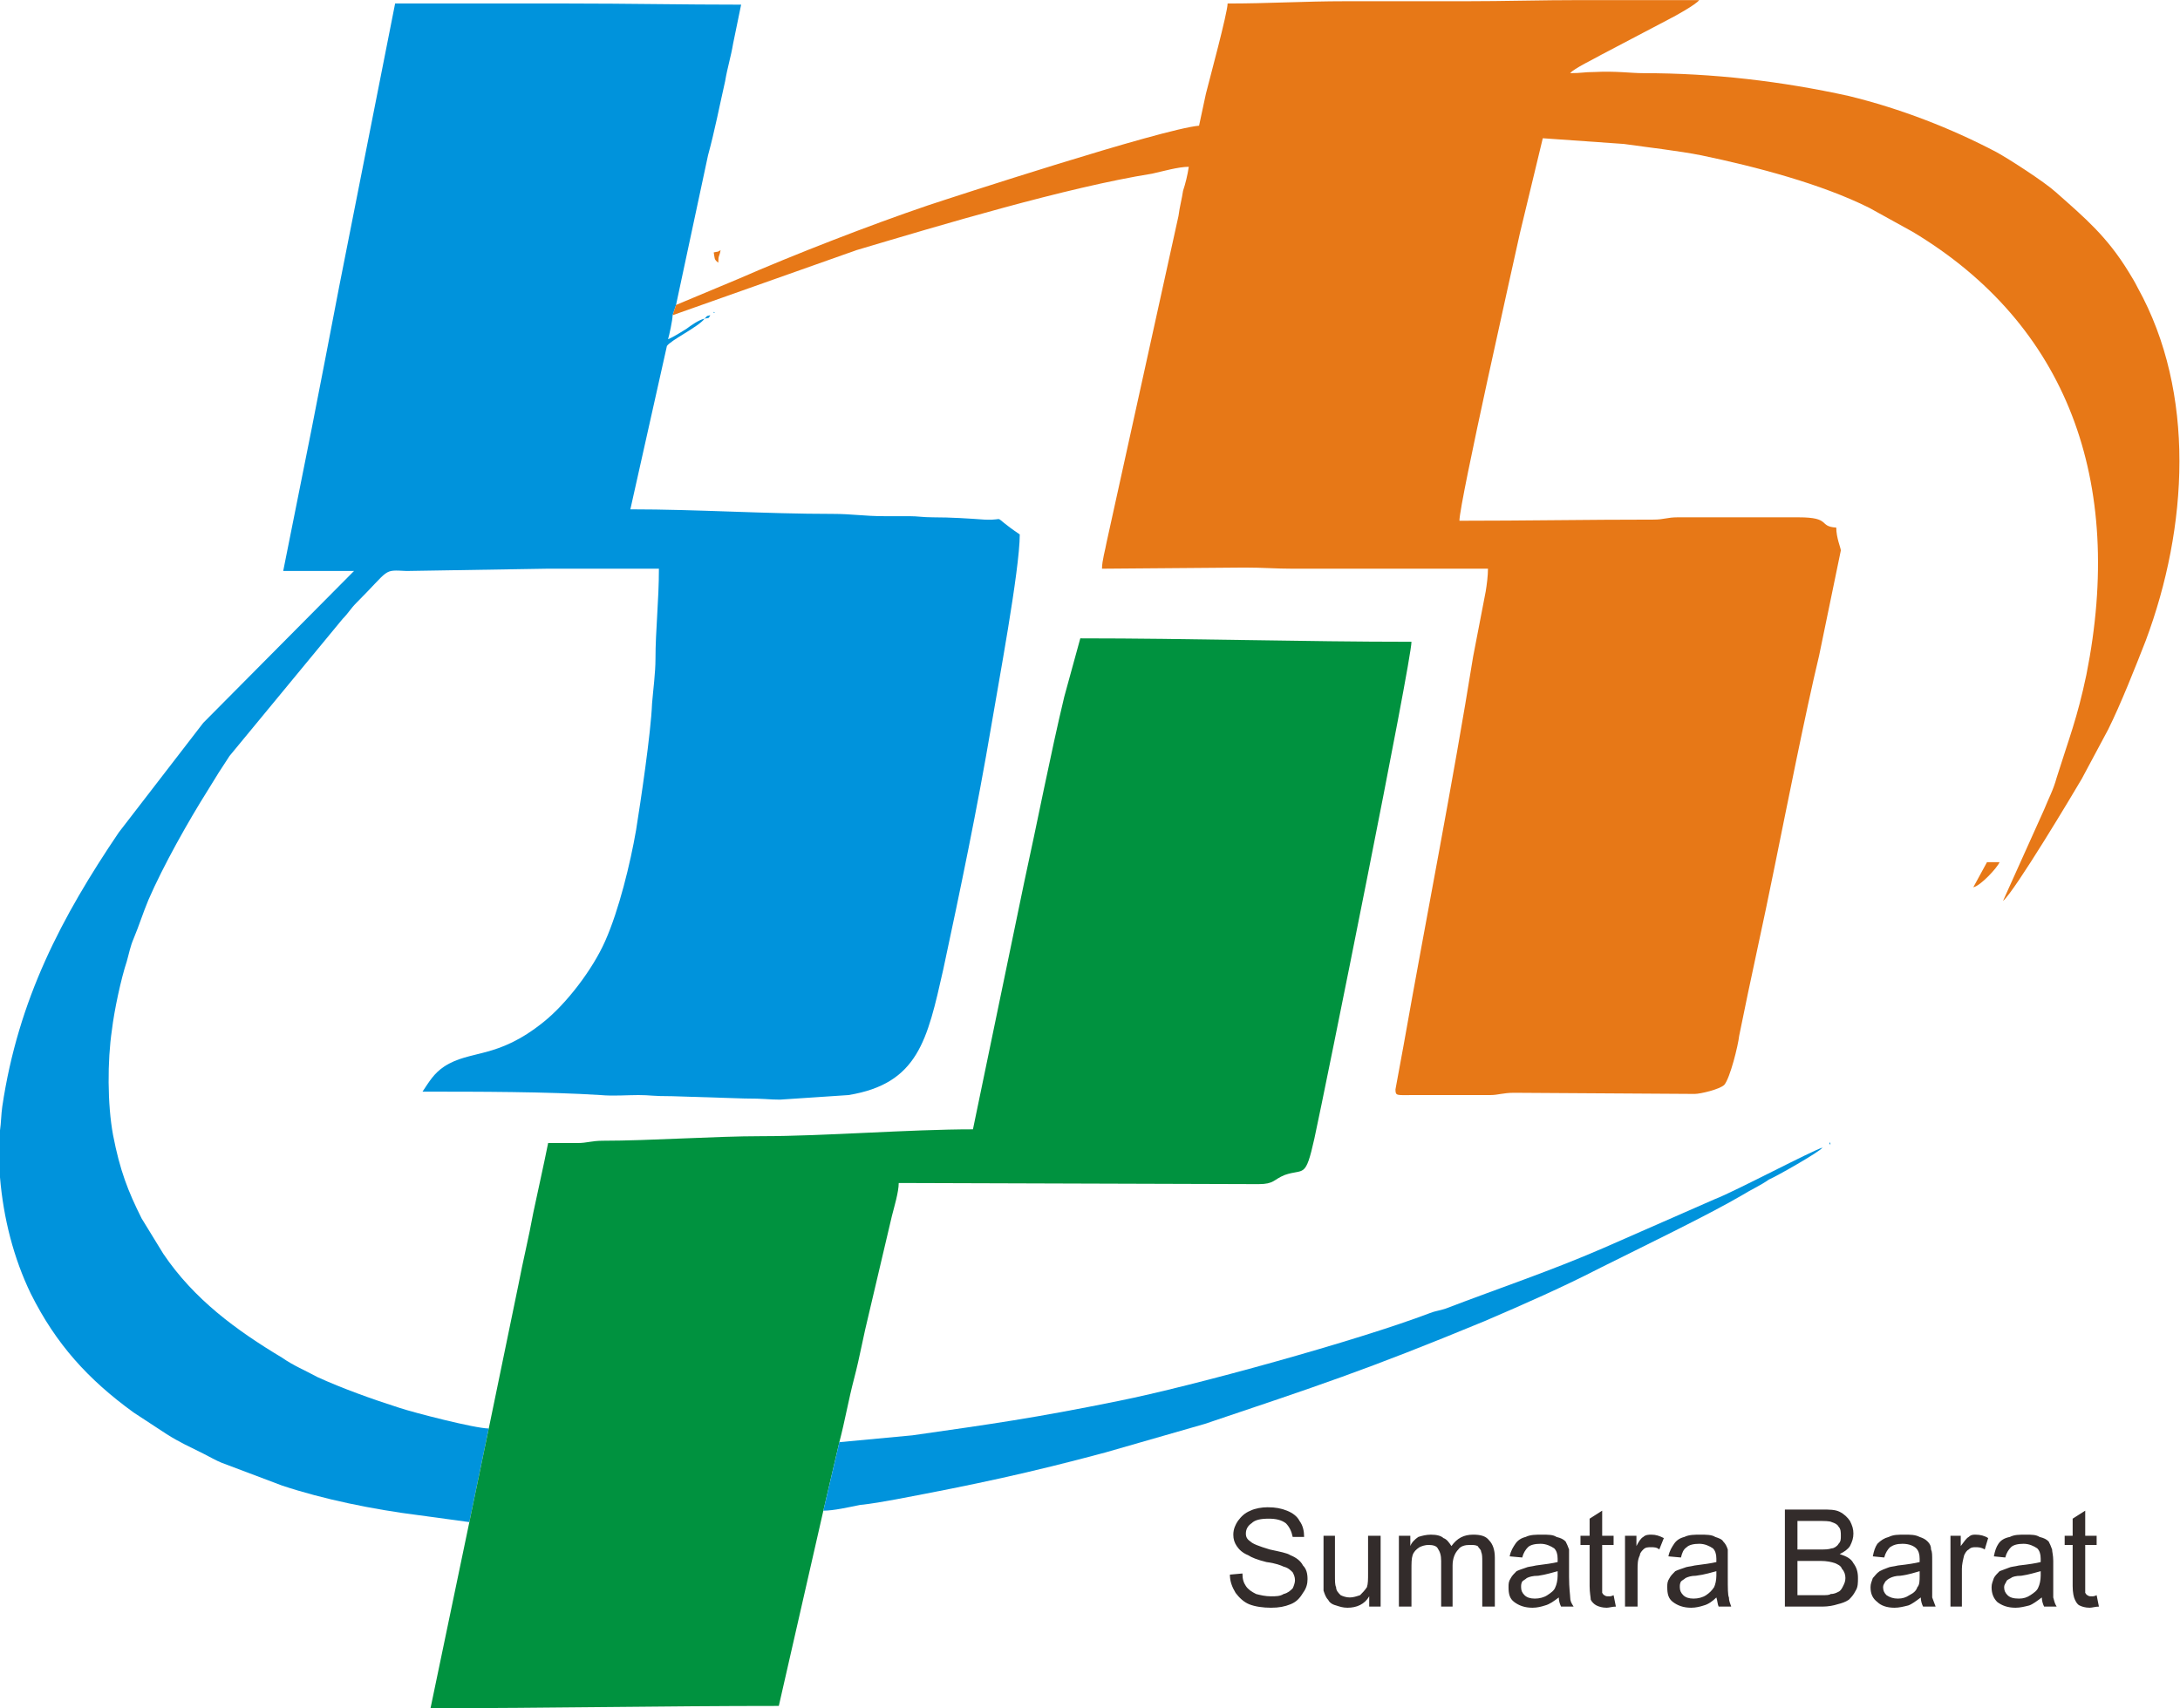 <?xml version="1.0" encoding="UTF-8"?>
<!DOCTYPE svg PUBLIC "-//W3C//DTD SVG 1.1//EN" "http://www.w3.org/Graphics/SVG/1.1/DTD/svg11.dtd">
<!-- Creator: CorelDRAW X7 -->
<svg xmlns="http://www.w3.org/2000/svg" xml:space="preserve" width="135.826mm" height="106.452mm" version="1.1" style="shape-rendering:geometricPrecision; text-rendering:geometricPrecision; image-rendering:optimizeQuality; fill-rule:evenodd; clip-rule:evenodd"
viewBox="0 0 1909 1496"
 xmlns:xlink="http://www.w3.org/1999/xlink">
 <defs>
  <style type="text/css">
   <![CDATA[
    .fil3 {fill:#332C2B}
    .fil2 {fill:#00923F}
    .fil0 {fill:#0093DC}
    .fil1 {fill:#E77817}
   ]]>
  </style>
 </defs>
 <g id="Layer_x0020_1">
  <g id="_1455257891136">
   <path class="fil0" d="M411 1333l17 -82c-12,0 -66,-14 -78,-18 -25,-8 -50,-17 -72,-27 -11,-6 -21,-10 -31,-17 -40,-24 -77,-51 -104,-91l-19 -31c-12,-24 -19,-42 -25,-73 -5,-27 -5,-65 -1,-92 2,-17 8,-45 13,-60 2,-7 3,-13 6,-20 5,-12 8,-22 13,-34 13,-30 35,-69 52,-96 6,-10 13,-21 19,-30l99 -120c5,-5 7,-9 12,-14 30,-30 23,-29 44,-28l123 -2c33,0 65,0 98,0 0,28 -3,54 -3,79 0,12 -2,27 -3,39 -1,26 -10,86 -14,111 -5,29 -15,70 -27,97 -11,25 -34,55 -54,71 -41,33 -64,24 -87,39 -9,6 -13,13 -19,22 48,0 109,0 156,3 11,1 23,0 33,0 11,0 11,1 30,1l63 2c18,0 21,1 31,1l60 -4c61,-10 69,-48 83,-110 15,-70 30,-142 42,-213 6,-36 25,-137 25,-168 -28,-19 -9,-12 -31,-13 -14,-1 -29,-2 -45,-2 -9,0 -13,-1 -21,-1 -7,0 -15,0 -22,0 -17,0 -28,-2 -45,-2 -59,0 -118,-4 -177,-4l32 -143c3,-5 28,-17 33,-24 -5,1 -12,6 -16,9 -5,3 -11,7 -16,9 1,-3 4,-17 4,-21l3 -9 28 -131c6,-22 10,-43 15,-65 2,-12 5,-21 7,-33l7 -34c-51,0 -99,-1 -151,-1 -51,0 -101,0 -152,0l-49 248c-8,42 -16,83 -24,124l-25 125 62 0 -132 133 -74 96c-50,74 -88,146 -102,240 -1,7 -1,14 -2,21l0 41c3,36 12,71 27,102 22,44 50,75 90,104l29 19c11,7 20,11 32,17 6,3 11,6 16,8l53 20c36,12 80,21 120,26l44 6z"/>
   <path class="fil1" d="M592 267l-3 9 161 -57c74,-22 184,-55 259,-67 9,-2 23,-6 32,-6 -1,7 -3,15 -5,21 -1,7 -3,14 -4,22l-63 286c-1,6 -4,16 -4,23l125 -1c16,0 27,1 42,1 57,0 114,0 171,0 0,6 -1,14 -2,20l-11 57c-18,112 -41,228 -61,341l-7 38c0,6 1,5 16,5l67 0c7,0 11,-2 21,-2l158 1c5,0 22,-4 26,-8 5,-6 12,-34 13,-43 10,-50 21,-98 31,-148 10,-49 27,-135 39,-185l19 -92c0,-2 -4,-11 -4,-20 -16,-1 -4,-9 -33,-9l-85 0c-7,0 -14,0 -21,0 -9,0 -12,2 -21,2 -58,0 -113,1 -170,1 0,-16 48,-229 53,-252l20 -83 71 5c21,3 48,6 68,10 48,10 105,25 147,46l38 21c135,81 186,218 152,388 -8,38 -15,55 -26,90 -3,11 -7,18 -11,28l-36 80c10,-8 62,-95 69,-107l23 -43c11,-22 24,-55 33,-78 37,-99 44,-217 -7,-309 -3,-6 -5,-9 -8,-14 -19,-31 -38,-47 -64,-70 -10,-9 -41,-29 -52,-35 -40,-21 -84,-38 -129,-49 -59,-13 -119,-20 -180,-20 -11,0 -24,-2 -43,-1 -9,0 -11,1 -21,1 3,-4 22,-13 27,-16l59 -31c6,-3 24,-13 27,-17 -34,0 -68,0 -103,0 -36,0 -67,1 -102,1 -35,0 -70,0 -105,0 -36,0 -67,2 -103,2 0,8 -16,67 -19,79l-6 28c-33,3 -217,63 -238,70 -50,17 -117,43 -165,64l-55 23z"/>
   <path class="fil2" d="M428 1251l-17 82 -34 163c103,0 201,-2 305,-2l39 -171 14 -60c5,-19 8,-37 13,-56 5,-19 8,-37 13,-57l20 -85c2,-8 6,-21 6,-29l315 1c14,0 13,-4 23,-8 17,-6 18,4 26,-32 9,-41 85,-418 85,-435 -95,0 -194,-3 -290,-3l-14 51c-12,50 -24,112 -35,162l-45 217c-56,0 -130,6 -185,6 -41,0 -98,4 -139,4 -10,0 -14,2 -22,2 -9,0 -17,0 -26,0 -4,20 -9,42 -13,61 -4,22 -9,42 -13,63l-26 126z"/>
   <path class="fil0" d="M735 1263l-14 60c9,0 22,-3 32,-5 10,-1 21,-3 32,-5 69,-13 116,-23 183,-41l87 -25c98,-33 141,-47 245,-90 35,-15 69,-30 102,-47 34,-17 94,-46 123,-63 8,-5 17,-9 24,-14 7,-3 44,-24 47,-28 -8,2 -78,39 -94,45l-98 43c-46,20 -91,35 -138,53 -6,2 -9,2 -14,4 -63,24 -208,64 -273,77 -74,15 -110,20 -180,30l-64 6z"/>
   <path class="fil1" d="M1728 777c6,-1 21,-17 23,-22l-11 0 -12 22z"/>
   <path class="fil1" d="M625 221c1,5 0,6 4,9 0,-7 1,-5 2,-11 -3,2 -2,1 -6,2z"/>
   <path class="fil0" d="M617 279c5,-1 3,0 5,-3 -4,1 -2,0 -5,3z"/>
   <polygon class="fil0" points="625,274 626,274 625,273 "/>
   <polygon class="fil0" points="1602,1002 1603,1002 1602,1000 "/>
   <polygon class="fil0" points="625,274 622,276 "/>
   <polygon class="fil1" points="1754,789 1752,792 "/>
   <polygon class="fil0" points="1602,1002 1599,1004 "/>
   <polygon class="fil0" points="1599,1004 1596,1005 "/>
  </g>
  <path class="fil3" d="M1077 1379l11 -1c0,5 1,8 3,11 2,3 5,5 9,7 4,1 8,2 13,2 4,0 8,0 11,-2 4,-1 6,-3 8,-5 1,-2 2,-5 2,-7 0,-3 -1,-5 -2,-7 -2,-2 -4,-4 -8,-5 -2,-1 -7,-3 -15,-4 -8,-2 -13,-4 -16,-6 -5,-2 -8,-5 -10,-8 -2,-3 -3,-6 -3,-10 0,-5 2,-9 4,-12 3,-4 6,-7 11,-9 4,-2 10,-3 15,-3 7,0 12,1 17,3 5,2 9,5 11,9 3,4 4,9 4,14l-10 0c-1,-5 -3,-9 -6,-12 -4,-3 -9,-4 -15,-4 -7,0 -12,1 -15,4 -3,2 -5,5 -5,9 0,3 1,5 4,7 2,2 7,4 17,7 9,2 15,3 18,5 5,2 9,5 11,9 3,3 4,7 4,12 0,4 -1,8 -4,12 -3,5 -6,8 -11,10 -5,2 -10,3 -17,3 -7,0 -14,-1 -19,-3 -5,-2 -9,-6 -12,-10 -3,-5 -5,-10 -5,-16zm122 28l0 -9c-4,7 -11,10 -19,10 -4,0 -7,-1 -10,-2 -4,-1 -6,-3 -7,-5 -2,-2 -3,-5 -4,-8 0,-2 0,-5 0,-10l0 -38 10 0 0 34c0,6 0,9 1,11 0,3 2,5 4,7 2,1 5,2 8,2 3,0 6,-1 9,-2 2,-2 4,-4 6,-7 1,-3 1,-7 1,-12l0 -33 11 0 0 62 -10 0zm26 0l0 -62 10 0 0 9c1,-3 4,-6 7,-8 3,-1 7,-2 11,-2 5,0 9,1 11,3 3,1 5,4 7,7 5,-7 11,-10 19,-10 6,0 11,1 14,5 3,3 5,8 5,15l0 43 -11 0 0 -39c0,-4 0,-7 -1,-9 0,-2 -2,-3 -3,-5 -2,-1 -4,-1 -7,-1 -4,0 -8,1 -10,4 -3,3 -5,8 -5,14l0 36 -10 0 0 -40c0,-5 -1,-8 -3,-11 -1,-2 -4,-3 -8,-3 -3,0 -6,1 -8,2 -3,2 -5,4 -6,7 -1,3 -1,7 -1,13l0 32 -11 0zm140 -8c-4,3 -8,6 -12,7 -3,1 -7,2 -11,2 -7,0 -12,-2 -16,-5 -4,-3 -5,-7 -5,-13 0,-3 0,-5 2,-8 1,-2 3,-4 5,-6 2,-1 5,-2 8,-3 2,-1 5,-1 9,-2 8,-1 15,-2 19,-3 0,-2 0,-3 0,-3 0,-4 -1,-7 -3,-9 -3,-2 -7,-4 -12,-4 -5,0 -9,1 -11,3 -2,2 -4,5 -5,9l-11 -1c1,-5 3,-8 5,-11 2,-3 5,-5 9,-6 4,-2 9,-2 14,-2 6,0 10,0 13,2 4,1 6,2 8,4 1,2 2,4 3,7 0,2 0,5 0,10l0 14c0,10 1,16 1,18 0,3 1,5 3,8l-11 0c-1,-2 -2,-5 -2,-8zm-1 -23c-4,1 -10,3 -17,4 -5,0 -8,1 -10,2 -1,1 -3,2 -4,3 -1,2 -1,3 -1,5 0,3 1,5 3,7 2,2 5,3 9,3 4,0 8,-1 11,-3 3,-2 6,-4 7,-7 1,-2 2,-6 2,-10l0 -4zm49 21l2 10c-3,0 -6,1 -8,1 -4,0 -7,-1 -9,-2 -2,-1 -4,-3 -5,-5 0,-2 -1,-6 -1,-12l0 -36 -8 0 0 -8 8 0 0 -15 11 -7 0 22 10 0 0 8 -10 0 0 36c0,3 0,5 0,6 1,1 1,2 2,2 1,1 2,1 4,1 1,0 2,0 4,-1zm10 10l0 -62 10 0 0 9c2,-4 4,-7 6,-8 2,-2 5,-2 7,-2 4,0 7,1 11,3l-4 10c-2,-2 -5,-2 -7,-2 -3,0 -5,0 -7,2 -1,1 -3,3 -3,5 -2,4 -2,8 -2,12l0 33 -11 0zm80 -8c-3,3 -7,6 -11,7 -3,1 -7,2 -11,2 -7,0 -12,-2 -16,-5 -4,-3 -5,-7 -5,-13 0,-3 0,-5 2,-8 1,-2 3,-4 5,-6 2,-1 5,-2 8,-3 2,-1 5,-1 9,-2 8,-1 15,-2 19,-3 0,-2 0,-3 0,-3 0,-4 -1,-7 -3,-9 -3,-2 -7,-4 -12,-4 -5,0 -9,1 -11,3 -3,2 -4,5 -5,9l-11 -1c1,-5 3,-8 5,-11 2,-3 5,-5 9,-6 4,-2 9,-2 14,-2 5,0 10,0 13,2 3,1 6,2 7,4 2,2 3,4 4,7 0,2 0,5 0,10l0 14c0,10 0,16 1,18 0,3 1,5 2,8l-11 0c-1,-2 -1,-5 -2,-8zm0 -23c-4,1 -10,3 -18,4 -4,0 -7,1 -9,2 -1,1 -3,2 -4,3 -1,2 -1,3 -1,5 0,3 1,5 3,7 2,2 5,3 9,3 4,0 8,-1 11,-3 3,-2 5,-4 7,-7 1,-2 2,-6 2,-10l0 -4zm60 31l0 -85 32 0c7,0 12,0 16,2 4,2 7,5 9,8 2,4 3,7 3,11 0,4 -1,7 -3,11 -2,3 -5,5 -9,7 6,2 10,4 12,8 3,4 4,8 4,13 0,4 0,8 -2,11 -2,4 -4,6 -6,8 -3,2 -6,3 -10,4 -3,1 -8,2 -13,2l-33 0zm11 -50l19 0c5,0 8,0 11,-1 2,0 5,-2 6,-4 2,-2 2,-4 2,-7 0,-3 0,-6 -2,-8 -1,-2 -3,-3 -6,-4 -2,-1 -6,-1 -13,-1l-17 0 0 25zm0 40l22 0c3,0 6,0 7,-1 3,0 5,-1 7,-2 2,-1 3,-3 4,-5 1,-2 2,-4 2,-7 0,-3 -1,-6 -3,-8 -1,-3 -4,-4 -6,-5 -3,-1 -7,-2 -13,-2l-20 0 0 30zm108 2c-4,3 -8,6 -11,7 -4,1 -8,2 -12,2 -7,0 -12,-2 -15,-5 -4,-3 -6,-7 -6,-13 0,-3 1,-5 2,-8 2,-2 3,-4 6,-6 2,-1 4,-2 7,-3 2,-1 5,-1 9,-2 9,-1 15,-2 19,-3 0,-2 0,-3 0,-3 0,-4 -1,-7 -3,-9 -2,-2 -6,-4 -12,-4 -5,0 -8,1 -11,3 -2,2 -4,5 -5,9l-10 -1c1,-5 2,-8 4,-11 3,-3 6,-5 10,-6 4,-2 8,-2 14,-2 5,0 9,0 13,2 3,1 5,2 7,4 2,2 3,4 3,7 1,2 1,5 1,10l0 14c0,10 0,16 0,18 1,3 2,5 3,8l-11 0c-1,-2 -2,-5 -2,-8zm-1 -23c-4,1 -9,3 -17,4 -4,0 -7,1 -9,2 -2,1 -3,2 -4,3 -1,2 -2,3 -2,5 0,3 1,5 3,7 3,2 6,3 10,3 4,0 7,-1 10,-3 4,-2 6,-4 7,-7 2,-2 2,-6 2,-10l0 -4zm27 31l0 -62 9 0 0 9c3,-4 5,-7 7,-8 2,-2 4,-2 6,-2 4,0 8,1 11,3l-3 10c-3,-2 -6,-2 -8,-2 -2,0 -4,0 -6,2 -2,1 -3,3 -4,5 -1,4 -2,8 -2,12l0 33 -10 0zm80 -8c-4,3 -8,6 -11,7 -4,1 -8,2 -12,2 -7,0 -12,-2 -16,-5 -3,-3 -5,-7 -5,-13 0,-3 1,-5 2,-8 1,-2 3,-4 5,-6 3,-1 5,-2 8,-3 2,-1 5,-1 9,-2 9,-1 15,-2 19,-3 0,-2 0,-3 0,-3 0,-4 -1,-7 -3,-9 -3,-2 -7,-4 -12,-4 -5,0 -9,1 -11,3 -2,2 -4,5 -5,9l-10 -1c1,-5 2,-8 4,-11 2,-3 5,-5 10,-6 4,-2 8,-2 14,-2 5,0 9,0 12,2 4,1 6,2 8,4 1,2 2,4 3,7 0,2 1,5 1,10l0 14c0,10 0,16 0,18 1,3 1,5 3,8l-11 0c-1,-2 -2,-5 -2,-8zm-1 -23c-4,1 -10,3 -17,4 -5,0 -8,1 -9,2 -2,1 -4,2 -4,3 -1,2 -2,3 -2,5 0,3 1,5 3,7 2,2 5,3 10,3 4,0 7,-1 10,-3 3,-2 6,-4 7,-7 1,-2 2,-6 2,-10l0 -4zm49 21l2 10c-3,0 -6,1 -8,1 -4,0 -7,-1 -9,-2 -2,-1 -3,-3 -4,-5 -1,-2 -2,-6 -2,-12l0 -36 -7 0 0 -8 7 0 0 -15 11 -7 0 22 10 0 0 8 -10 0 0 36c0,3 0,5 0,6 1,1 1,2 2,2 1,1 2,1 4,1 1,0 2,0 4,-1z"/>
 </g>
</svg>
